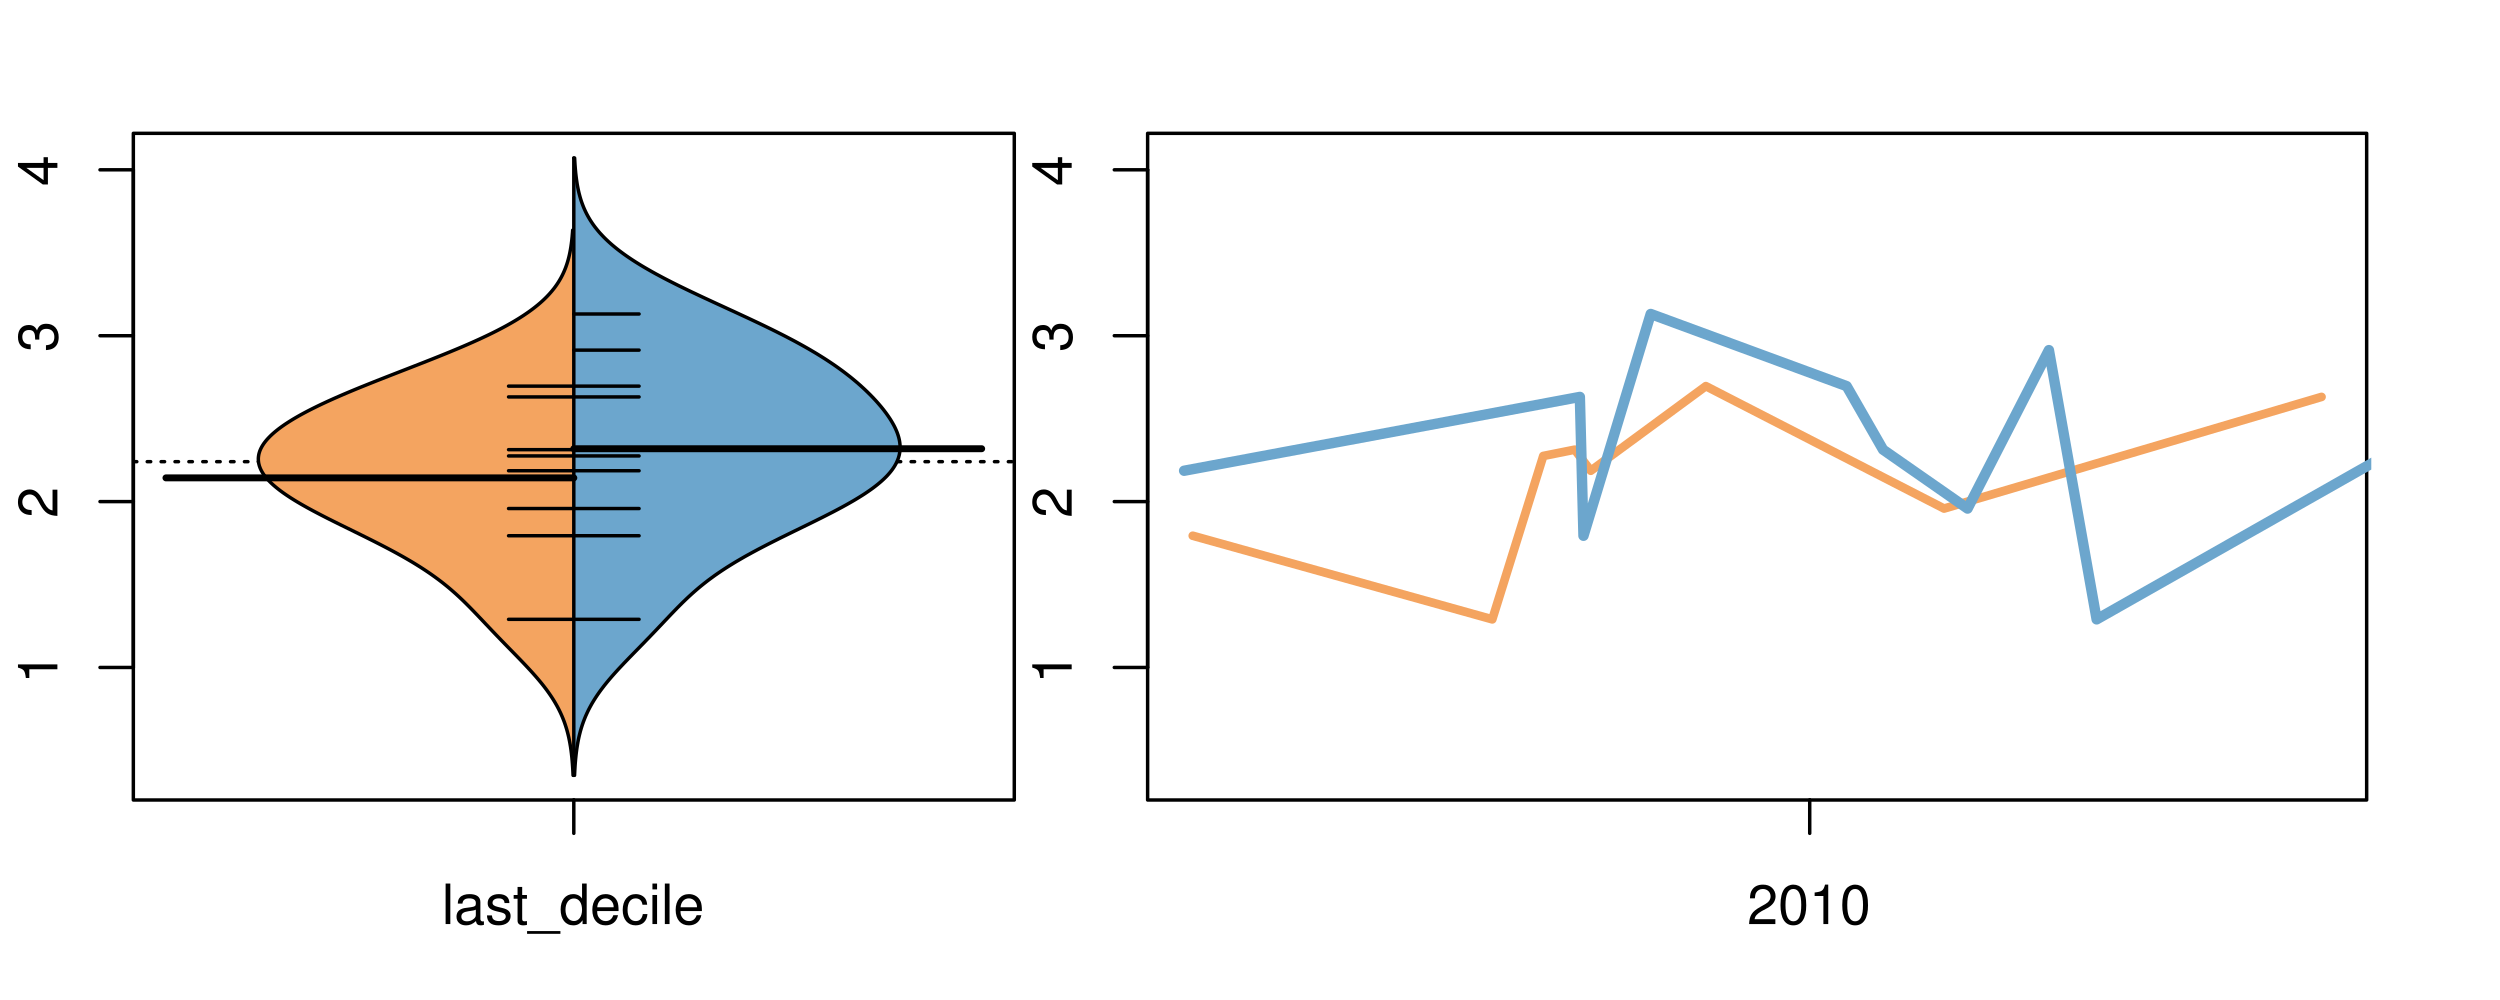 <?xml version="1.0" encoding="UTF-8"?>
<svg xmlns="http://www.w3.org/2000/svg" xmlns:xlink="http://www.w3.org/1999/xlink" width="540pt" height="216pt" viewBox="0 0 540 216" version="1.1">
<defs>
<g>
<symbol overflow="visible" id="glyph0-0">
<path style="stroke:none;" d="M -6.062 -3.109 L 0 -3.109 L 0 -4.156 L -8.516 -4.156 L -8.516 -3.469 C -7.203 -3.094 -7.016 -2.859 -6.812 -1.219 L -6.062 -1.219 Z M -6.062 -3.109 "/>
</symbol>
<symbol overflow="visible" id="glyph0-1">
<path style="stroke:none;" d="M -1.047 -6.078 L -1.047 -1.594 C -1.734 -1.703 -2.188 -2.094 -2.797 -3.125 L -3.438 -4.328 C -4.094 -5.516 -4.969 -6.125 -6.016 -6.125 C -6.719 -6.125 -7.375 -5.844 -7.844 -5.344 C -8.297 -4.844 -8.516 -4.219 -8.516 -3.406 C -8.516 -2.328 -8.125 -1.531 -7.406 -1.062 C -6.953 -0.75 -6.422 -0.625 -5.562 -0.594 L -5.562 -1.656 C -6.125 -1.688 -6.484 -1.766 -6.75 -1.906 C -7.266 -2.188 -7.578 -2.734 -7.578 -3.375 C -7.578 -4.328 -6.906 -5.047 -5.984 -5.047 C -5.312 -5.047 -4.734 -4.656 -4.312 -3.906 L -3.688 -2.797 C -2.672 -1.016 -1.875 -0.5 0 -0.406 L 0 -6.078 Z M -1.047 -6.078 "/>
</symbol>
<symbol overflow="visible" id="glyph0-2">
<path style="stroke:none;" d="M -3.906 -2.656 L -3.906 -3.234 C -3.906 -4.391 -3.391 -4.984 -2.359 -4.984 C -1.297 -4.984 -0.656 -4.328 -0.656 -3.234 C -0.656 -2.078 -1.234 -1.516 -2.469 -1.438 L -2.469 -0.391 C -1.781 -0.438 -1.344 -0.547 -0.953 -0.75 C -0.141 -1.188 0.281 -2.031 0.281 -3.188 C 0.281 -4.938 -0.766 -6.078 -2.375 -6.078 C -3.453 -6.078 -4.062 -5.656 -4.406 -4.625 C -4.719 -5.422 -5.312 -5.812 -6.172 -5.812 C -7.625 -5.812 -8.516 -4.844 -8.516 -3.234 C -8.516 -1.516 -7.578 -0.594 -5.766 -0.562 L -5.766 -1.625 C -6.281 -1.625 -6.562 -1.688 -6.828 -1.812 C -7.297 -2.047 -7.578 -2.578 -7.578 -3.234 C -7.578 -4.172 -7.031 -4.734 -6.125 -4.734 C -5.531 -4.734 -5.172 -4.531 -4.984 -4.062 C -4.859 -3.766 -4.812 -3.391 -4.797 -2.656 Z M -3.906 -2.656 "/>
</symbol>
<symbol overflow="visible" id="glyph0-3">
<path style="stroke:none;" d="M -2.047 -3.922 L 0 -3.922 L 0 -4.984 L -2.047 -4.984 L -2.047 -6.234 L -2.984 -6.234 L -2.984 -4.984 L -8.516 -4.984 L -8.516 -4.203 L -3.156 -0.344 L -2.047 -0.344 Z M -2.984 -3.922 L -2.984 -1.266 L -6.703 -3.922 Z M -2.984 -3.922 "/>
</symbol>
<symbol overflow="visible" id="glyph0-4">
<path style="stroke:none;" d="M -8.75 -5.938 L -8.75 -4.938 L -5.5 -4.938 C -6.125 -4.531 -6.469 -3.859 -6.469 -3.016 C -6.469 -1.375 -5.156 -0.312 -3.156 -0.312 C -1.031 -0.312 0.281 -1.359 0.281 -3.047 C 0.281 -3.906 -0.047 -4.516 -0.828 -5.047 L 0 -5.047 L 0 -5.938 Z M -5.531 -3.188 C -5.531 -4.266 -4.578 -4.938 -3.078 -4.938 C -1.625 -4.938 -0.656 -4.25 -0.656 -3.188 C -0.656 -2.094 -1.625 -1.359 -3.094 -1.359 C -4.562 -1.359 -5.531 -2.094 -5.531 -3.188 Z M -5.531 -3.188 "/>
</symbol>
<symbol overflow="visible" id="glyph0-5">
<path style="stroke:none;" d="M -6.281 -3.094 L -6.281 -2.047 L -7.266 -2.047 C -7.688 -2.047 -7.906 -2.297 -7.906 -2.75 C -7.906 -2.828 -7.906 -2.875 -7.891 -3.094 L -8.719 -3.094 C -8.766 -2.875 -8.781 -2.734 -8.781 -2.531 C -8.781 -1.609 -8.25 -1.062 -7.359 -1.062 L -6.281 -1.062 L -6.281 -0.219 L -5.469 -0.219 L -5.469 -1.062 L 0 -1.062 L 0 -2.047 L -5.469 -2.047 L -5.469 -3.094 Z M -6.281 -3.094 "/>
</symbol>
<symbol overflow="visible" id="glyph0-6">
<path style="stroke:none;" d="M 1.516 -6.938 L 1.516 0.266 L 2.109 0.266 L 2.109 -6.938 Z M 1.516 -6.938 "/>
</symbol>
<symbol overflow="visible" id="glyph0-7">
<path style="stroke:none;" d="M -6.469 -3.266 C -6.469 -1.5 -5.203 -0.438 -3.094 -0.438 C -0.984 -0.438 0.281 -1.484 0.281 -3.281 C 0.281 -5.047 -0.984 -6.125 -3.047 -6.125 C -5.219 -6.125 -6.469 -5.078 -6.469 -3.266 Z M -5.547 -3.281 C -5.547 -4.406 -4.625 -5.078 -3.062 -5.078 C -1.578 -5.078 -0.641 -4.375 -0.641 -3.281 C -0.641 -2.156 -1.578 -1.469 -3.094 -1.469 C -4.609 -1.469 -5.547 -2.156 -5.547 -3.281 Z M -5.547 -3.281 "/>
</symbol>
<symbol overflow="visible" id="glyph0-8">
<path style="stroke:none;" d="M -8.75 -1.828 L -8.75 -0.812 L 0 -0.812 L 0 -1.828 Z M -8.75 -1.828 "/>
</symbol>
<symbol overflow="visible" id="glyph0-9">
<path style="stroke:none;" d="M -1.25 -2.297 L -1.25 -1.047 L 0 -1.047 L 0 -2.297 Z M -1.25 -2.297 "/>
</symbol>
<symbol overflow="visible" id="glyph0-10">
<path style="stroke:none;" d="M 0 -3.422 L -6.281 -5.828 L -6.281 -4.703 L -1.188 -2.922 L -6.281 -1.25 L -6.281 -0.125 L 0 -2.328 Z M 0 -3.422 "/>
</symbol>
<symbol overflow="visible" id="glyph0-11">
<path style="stroke:none;" d="M -0.594 -6.422 C -0.562 -6.312 -0.562 -6.266 -0.562 -6.203 C -0.562 -5.859 -0.75 -5.656 -1.062 -5.656 L -4.75 -5.656 C -5.875 -5.656 -6.469 -4.844 -6.469 -3.297 C -6.469 -2.391 -6.203 -1.625 -5.734 -1.219 C -5.406 -0.922 -5.047 -0.797 -4.422 -0.781 L -4.422 -1.781 C -5.203 -1.875 -5.547 -2.328 -5.547 -3.266 C -5.547 -4.156 -5.203 -4.672 -4.609 -4.672 L -4.344 -4.672 C -3.922 -4.672 -3.75 -4.422 -3.641 -3.625 C -3.469 -2.203 -3.422 -1.984 -3.266 -1.609 C -2.969 -0.875 -2.406 -0.5 -1.578 -0.5 C -0.438 -0.5 0.281 -1.297 0.281 -2.562 C 0.281 -3.359 0 -4 -0.641 -4.703 C -0.016 -4.781 0.281 -5.094 0.281 -5.734 C 0.281 -5.938 0.25 -6.094 0.172 -6.422 Z M -1.984 -4.672 C -1.641 -4.672 -1.438 -4.578 -1.156 -4.266 C -0.797 -3.859 -0.594 -3.375 -0.594 -2.781 C -0.594 -2 -0.969 -1.547 -1.609 -1.547 C -2.266 -1.547 -2.609 -1.984 -2.766 -3.062 C -2.906 -4.109 -2.953 -4.328 -3.109 -4.672 Z M -1.984 -4.672 "/>
</symbol>
<symbol overflow="visible" id="glyph0-12">
<path style="stroke:none;" d="M 0 -5.781 L -6.281 -5.781 L -6.281 -4.781 L -2.719 -4.781 C -1.438 -4.781 -0.594 -4.109 -0.594 -3.078 C -0.594 -2.281 -1.078 -1.781 -1.844 -1.781 L -6.281 -1.781 L -6.281 -0.781 L -1.438 -0.781 C -0.391 -0.781 0.281 -1.562 0.281 -2.781 C 0.281 -3.703 -0.047 -4.297 -0.875 -4.891 L 0 -4.891 Z M 0 -5.781 "/>
</symbol>
<symbol overflow="visible" id="glyph0-13">
<path style="stroke:none;" d="M -2.812 -6.156 C -3.766 -6.156 -4.344 -6.078 -4.812 -5.906 C -5.844 -5.5 -6.469 -4.531 -6.469 -3.359 C -6.469 -1.609 -5.125 -0.484 -3.062 -0.484 C -1 -0.484 0.281 -1.578 0.281 -3.344 C 0.281 -4.781 -0.547 -5.766 -1.906 -6.031 L -1.906 -5.016 C -1.078 -4.734 -0.641 -4.172 -0.641 -3.375 C -0.641 -2.734 -0.938 -2.203 -1.469 -1.859 C -1.828 -1.625 -2.188 -1.531 -2.812 -1.531 Z M -3.625 -1.547 C -4.781 -1.625 -5.547 -2.344 -5.547 -3.344 C -5.547 -4.328 -4.734 -5.094 -3.703 -5.094 C -3.672 -5.094 -3.641 -5.094 -3.625 -5.078 Z M -3.625 -1.547 "/>
</symbol>
<symbol overflow="visible" id="glyph1-0">
<path style="stroke:none;" d="M 1.828 -8.75 L 0.812 -8.75 L 0.812 0 L 1.828 0 Z M 1.828 -8.75 "/>
</symbol>
<symbol overflow="visible" id="glyph1-1">
<path style="stroke:none;" d="M 6.422 -0.594 C 6.312 -0.562 6.266 -0.562 6.203 -0.562 C 5.859 -0.562 5.656 -0.75 5.656 -1.062 L 5.656 -4.75 C 5.656 -5.875 4.844 -6.469 3.297 -6.469 C 2.391 -6.469 1.625 -6.203 1.219 -5.734 C 0.922 -5.406 0.797 -5.047 0.781 -4.422 L 1.781 -4.422 C 1.875 -5.203 2.328 -5.547 3.266 -5.547 C 4.156 -5.547 4.672 -5.203 4.672 -4.609 L 4.672 -4.344 C 4.672 -3.922 4.422 -3.75 3.625 -3.641 C 2.203 -3.469 1.984 -3.422 1.609 -3.266 C 0.875 -2.969 0.5 -2.406 0.5 -1.578 C 0.5 -0.438 1.297 0.281 2.562 0.281 C 3.359 0.281 4 0 4.703 -0.641 C 4.781 -0.016 5.094 0.281 5.734 0.281 C 5.938 0.281 6.094 0.25 6.422 0.172 Z M 4.672 -1.984 C 4.672 -1.641 4.578 -1.438 4.266 -1.156 C 3.859 -0.797 3.375 -0.594 2.781 -0.594 C 2 -0.594 1.547 -0.969 1.547 -1.609 C 1.547 -2.266 1.984 -2.609 3.062 -2.766 C 4.109 -2.906 4.328 -2.953 4.672 -3.109 Z M 4.672 -1.984 "/>
</symbol>
<symbol overflow="visible" id="glyph1-2">
<path style="stroke:none;" d="M 5.25 -4.531 C 5.25 -5.766 4.422 -6.469 2.969 -6.469 C 1.516 -6.469 0.562 -5.719 0.562 -4.547 C 0.562 -3.562 1.062 -3.094 2.562 -2.734 L 3.484 -2.516 C 4.188 -2.344 4.469 -2.094 4.469 -1.625 C 4.469 -1.047 3.875 -0.641 3 -0.641 C 2.453 -0.641 2 -0.797 1.75 -1.062 C 1.594 -1.25 1.531 -1.422 1.469 -1.875 L 0.406 -1.875 C 0.453 -0.422 1.266 0.281 2.922 0.281 C 4.5 0.281 5.516 -0.5 5.516 -1.719 C 5.516 -2.656 4.984 -3.172 3.734 -3.469 L 2.766 -3.703 C 1.953 -3.891 1.609 -4.156 1.609 -4.594 C 1.609 -5.172 2.125 -5.547 2.938 -5.547 C 3.75 -5.547 4.172 -5.203 4.203 -4.531 Z M 5.25 -4.531 "/>
</symbol>
<symbol overflow="visible" id="glyph1-3">
<path style="stroke:none;" d="M 3.047 -6.281 L 2.016 -6.281 L 2.016 -8.016 L 1.016 -8.016 L 1.016 -6.281 L 0.172 -6.281 L 0.172 -5.469 L 1.016 -5.469 L 1.016 -0.719 C 1.016 -0.078 1.453 0.281 2.234 0.281 C 2.469 0.281 2.719 0.25 3.047 0.188 L 3.047 -0.641 C 2.922 -0.609 2.766 -0.594 2.562 -0.594 C 2.141 -0.594 2.016 -0.719 2.016 -1.156 L 2.016 -5.469 L 3.047 -5.469 Z M 3.047 -6.281 "/>
</symbol>
<symbol overflow="visible" id="glyph1-4">
<path style="stroke:none;" d="M 6.938 1.516 L -0.266 1.516 L -0.266 2.109 L 6.938 2.109 Z M 6.938 1.516 "/>
</symbol>
<symbol overflow="visible" id="glyph1-5">
<path style="stroke:none;" d="M 5.938 -8.75 L 4.938 -8.75 L 4.938 -5.5 C 4.531 -6.125 3.859 -6.469 3.016 -6.469 C 1.375 -6.469 0.312 -5.156 0.312 -3.156 C 0.312 -1.031 1.359 0.281 3.047 0.281 C 3.906 0.281 4.516 -0.047 5.047 -0.828 L 5.047 0 L 5.938 0 Z M 3.188 -5.531 C 4.266 -5.531 4.938 -4.578 4.938 -3.078 C 4.938 -1.625 4.25 -0.656 3.188 -0.656 C 2.094 -0.656 1.359 -1.625 1.359 -3.094 C 1.359 -4.562 2.094 -5.531 3.188 -5.531 Z M 3.188 -5.531 "/>
</symbol>
<symbol overflow="visible" id="glyph1-6">
<path style="stroke:none;" d="M 6.156 -2.812 C 6.156 -3.766 6.078 -4.344 5.906 -4.812 C 5.5 -5.844 4.531 -6.469 3.359 -6.469 C 1.609 -6.469 0.484 -5.125 0.484 -3.062 C 0.484 -1 1.578 0.281 3.344 0.281 C 4.781 0.281 5.766 -0.547 6.031 -1.906 L 5.016 -1.906 C 4.734 -1.078 4.172 -0.641 3.375 -0.641 C 2.734 -0.641 2.203 -0.938 1.859 -1.469 C 1.625 -1.828 1.531 -2.188 1.531 -2.812 Z M 1.547 -3.625 C 1.625 -4.781 2.344 -5.547 3.344 -5.547 C 4.328 -5.547 5.094 -4.734 5.094 -3.703 C 5.094 -3.672 5.094 -3.641 5.078 -3.625 Z M 1.547 -3.625 "/>
</symbol>
<symbol overflow="visible" id="glyph1-7">
<path style="stroke:none;" d="M 5.656 -4.172 C 5.609 -4.781 5.469 -5.188 5.234 -5.531 C 4.797 -6.125 4.047 -6.469 3.172 -6.469 C 1.469 -6.469 0.375 -5.125 0.375 -3.031 C 0.375 -1.016 1.453 0.281 3.156 0.281 C 4.656 0.281 5.609 -0.625 5.719 -2.156 L 4.719 -2.156 C 4.547 -1.156 4.031 -0.641 3.188 -0.641 C 2.078 -0.641 1.422 -1.547 1.422 -3.031 C 1.422 -4.609 2.062 -5.547 3.156 -5.547 C 4 -5.547 4.531 -5.047 4.641 -4.172 Z M 5.656 -4.172 "/>
</symbol>
<symbol overflow="visible" id="glyph1-8">
<path style="stroke:none;" d="M 1.797 -6.281 L 0.797 -6.281 L 0.797 0 L 1.797 0 Z M 1.797 -8.75 L 0.797 -8.75 L 0.797 -7.484 L 1.797 -7.484 Z M 1.797 -8.75 "/>
</symbol>
<symbol overflow="visible" id="glyph1-9">
<path style="stroke:none;" d="M 6.078 -1.047 L 1.594 -1.047 C 1.703 -1.734 2.094 -2.188 3.125 -2.797 L 4.328 -3.438 C 5.516 -4.094 6.125 -4.969 6.125 -6.016 C 6.125 -6.719 5.844 -7.375 5.344 -7.844 C 4.844 -8.297 4.219 -8.516 3.406 -8.516 C 2.328 -8.516 1.531 -8.125 1.062 -7.406 C 0.75 -6.953 0.625 -6.422 0.594 -5.562 L 1.656 -5.562 C 1.688 -6.125 1.766 -6.484 1.906 -6.75 C 2.188 -7.266 2.734 -7.578 3.375 -7.578 C 4.328 -7.578 5.047 -6.906 5.047 -5.984 C 5.047 -5.312 4.656 -4.734 3.906 -4.312 L 2.797 -3.688 C 1.016 -2.672 0.5 -1.875 0.406 0 L 6.078 0 Z M 6.078 -1.047 "/>
</symbol>
<symbol overflow="visible" id="glyph1-10">
<path style="stroke:none;" d="M 3.297 -8.516 C 2.516 -8.516 1.781 -8.156 1.344 -7.578 C 0.797 -6.828 0.516 -5.688 0.516 -4.109 C 0.516 -1.25 1.469 0.281 3.297 0.281 C 5.094 0.281 6.078 -1.25 6.078 -4.047 C 6.078 -5.703 5.812 -6.797 5.25 -7.578 C 4.812 -8.172 4.109 -8.516 3.297 -8.516 Z M 3.297 -7.578 C 4.438 -7.578 5 -6.422 5 -4.141 C 5 -1.734 4.453 -0.594 3.281 -0.594 C 2.156 -0.594 1.594 -1.781 1.594 -4.109 C 1.594 -6.438 2.156 -7.578 3.297 -7.578 Z M 3.297 -7.578 "/>
</symbol>
<symbol overflow="visible" id="glyph1-11">
<path style="stroke:none;" d="M 3.109 -6.062 L 3.109 0 L 4.156 0 L 4.156 -8.516 L 3.469 -8.516 C 3.094 -7.203 2.859 -7.016 1.219 -6.812 L 1.219 -6.062 Z M 3.109 -6.062 "/>
</symbol>
</g>
<clipPath id="clip1">
  <path d="M 28.801 28.801 L 220.086 28.801 L 220.086 173.801 L 28.801 173.801 Z M 28.801 28.801 "/>
</clipPath>
<clipPath id="clip2">
  <path d="M 247.887 28.801 L 512.199 28.801 L 512.199 173.801 L 247.887 173.801 Z M 247.887 28.801 "/>
</clipPath>
<clipPath id="clip3">
  <path d="M 233.484 14.398 L 526.598 14.398 L 526.598 188.199 L 233.484 188.199 Z M 233.484 14.398 "/>
</clipPath>
<clipPath id="clip4">
  <path d="M 247.887 28.801 L 512.199 28.801 L 512.199 173.801 L 247.887 173.801 Z M 247.887 28.801 "/>
</clipPath>
</defs>
<g id="surface351">
<path style="fill:none;stroke-width:0.75;stroke-linecap:round;stroke-linejoin:round;stroke:rgb(0%,0%,0%);stroke-opacity:1;stroke-miterlimit:10;" d="M 28.801 172.801 L 219.086 172.801 L 219.086 28.801 L 28.801 28.801 L 28.801 172.801 "/>
<path style="fill:none;stroke-width:0.75;stroke-linecap:round;stroke-linejoin:round;stroke:rgb(0%,0%,0%);stroke-opacity:1;stroke-miterlimit:10;" d="M 28.801 144.172 L 28.801 36.684 "/>
<path style="fill:none;stroke-width:0.75;stroke-linecap:round;stroke-linejoin:round;stroke:rgb(0%,0%,0%);stroke-opacity:1;stroke-miterlimit:10;" d="M 28.801 144.172 L 21.602 144.172 "/>
<path style="fill:none;stroke-width:0.75;stroke-linecap:round;stroke-linejoin:round;stroke:rgb(0%,0%,0%);stroke-opacity:1;stroke-miterlimit:10;" d="M 28.801 108.344 L 21.602 108.344 "/>
<path style="fill:none;stroke-width:0.75;stroke-linecap:round;stroke-linejoin:round;stroke:rgb(0%,0%,0%);stroke-opacity:1;stroke-miterlimit:10;" d="M 28.801 72.512 L 21.602 72.512 "/>
<path style="fill:none;stroke-width:0.75;stroke-linecap:round;stroke-linejoin:round;stroke:rgb(0%,0%,0%);stroke-opacity:1;stroke-miterlimit:10;" d="M 28.801 36.684 L 21.602 36.684 "/>
<g style="fill:rgb(0%,0%,0%);fill-opacity:1;">
  <use xlink:href="#glyph0-0" x="12.396" y="147.672"/>
</g>
<g style="fill:rgb(0%,0%,0%);fill-opacity:1;">
  <use xlink:href="#glyph0-1" x="12.396" y="111.844"/>
</g>
<g style="fill:rgb(0%,0%,0%);fill-opacity:1;">
  <use xlink:href="#glyph0-2" x="12.396" y="76.012"/>
</g>
<g style="fill:rgb(0%,0%,0%);fill-opacity:1;">
  <use xlink:href="#glyph0-3" x="12.396" y="40.184"/>
</g>
<path style="fill:none;stroke-width:0.75;stroke-linecap:round;stroke-linejoin:round;stroke:rgb(0%,0%,0%);stroke-opacity:1;stroke-miterlimit:10;" d="M 123.941 172.801 L 123.941 172.801 "/>
<path style="fill:none;stroke-width:0.75;stroke-linecap:round;stroke-linejoin:round;stroke:rgb(0%,0%,0%);stroke-opacity:1;stroke-miterlimit:10;" d="M 123.941 172.801 L 123.941 180 "/>
<g style="fill:rgb(0%,0%,0%);fill-opacity:1;">
  <use xlink:href="#glyph1-0" x="95.441" y="199.596"/>
  <use xlink:href="#glyph1-1" x="98.105" y="199.596"/>
  <use xlink:href="#glyph1-2" x="104.777" y="199.596"/>
  <use xlink:href="#glyph1-3" x="110.777" y="199.596"/>
  <use xlink:href="#glyph1-4" x="114.113" y="199.596"/>
  <use xlink:href="#glyph1-5" x="120.785" y="199.596"/>
  <use xlink:href="#glyph1-6" x="127.457" y="199.596"/>
  <use xlink:href="#glyph1-7" x="134.129" y="199.596"/>
  <use xlink:href="#glyph1-8" x="140.129" y="199.596"/>
  <use xlink:href="#glyph1-0" x="142.793" y="199.596"/>
  <use xlink:href="#glyph1-6" x="145.457" y="199.596"/>
</g>
<g clip-path="url(#clip1)" clip-rule="nonzero">
<path style="fill:none;stroke-width:0.75;stroke-linecap:round;stroke-linejoin:round;stroke:rgb(0%,0%,0%);stroke-opacity:1;stroke-dasharray:0.75,2.25;stroke-miterlimit:10;" d="M 28.801 99.723 L 219.086 99.723 "/>
<path style=" stroke:none;fill-rule:nonzero;fill:rgb(95.686%,64.314%,37.647%);fill-opacity:1;" d="M 123.941 49.719 L 123.695 49.719 L 123.664 50.18 L 123.586 51.102 L 123.516 51.793 L 123.461 52.254 L 123.43 52.484 L 123.402 52.715 L 123.367 52.945 L 123.336 53.176 L 123.301 53.406 L 123.223 53.867 L 123.094 54.559 L 123.043 54.789 L 122.996 55.02 L 122.887 55.48 L 122.77 55.941 L 122.707 56.172 L 122.574 56.633 L 122.426 57.094 L 122.348 57.324 L 122.184 57.785 L 122.094 58.016 L 121.906 58.477 L 121.703 58.938 L 121.484 59.398 L 121.367 59.629 L 121.246 59.859 L 121.121 60.09 L 120.855 60.551 L 120.715 60.781 L 120.57 61.012 L 120.422 61.242 L 120.266 61.473 L 120.105 61.703 L 119.77 62.164 L 119.59 62.395 L 119.406 62.621 L 119.219 62.852 L 119.023 63.082 L 118.824 63.312 L 118.617 63.543 L 118.402 63.773 L 118.184 64.004 L 117.957 64.234 L 117.723 64.465 L 117.484 64.695 L 117.238 64.926 L 116.984 65.156 L 116.727 65.387 L 116.457 65.617 L 116.184 65.848 L 115.902 66.078 L 115.613 66.309 L 115.32 66.539 L 115.016 66.77 L 114.707 67 L 114.391 67.23 L 114.066 67.461 L 113.734 67.691 L 113.395 67.922 L 113.051 68.152 L 112.695 68.383 L 112.336 68.613 L 111.965 68.844 L 111.59 69.074 L 111.207 69.305 L 110.816 69.535 L 110.418 69.766 L 110.012 69.996 L 109.602 70.227 L 109.184 70.457 L 108.758 70.688 L 108.324 70.918 L 107.883 71.148 L 107.438 71.379 L 106.523 71.84 L 106.055 72.07 L 105.582 72.301 L 105.102 72.531 L 104.125 72.992 L 103.625 73.223 L 103.121 73.453 L 102.098 73.914 L 101.051 74.375 L 100.52 74.605 L 99.984 74.836 L 99.445 75.066 L 98.898 75.297 L 98.348 75.527 L 97.238 75.988 L 96.113 76.449 L 94.973 76.91 L 94.398 77.141 L 93.242 77.602 L 92.66 77.832 L 92.074 78.062 L 91.492 78.293 L 89.133 79.215 L 88.539 79.445 L 87.949 79.676 L 86.762 80.137 L 86.172 80.367 L 85.578 80.598 L 84.988 80.828 L 84.395 81.059 L 83.805 81.289 L 81.461 82.211 L 80.879 82.441 L 80.301 82.672 L 79.152 83.133 L 78.582 83.363 L 78.012 83.59 L 76.887 84.051 L 76.332 84.281 L 75.23 84.742 L 74.145 85.203 L 73.082 85.664 L 72.035 86.125 L 71.523 86.355 L 70.508 86.816 L 70.016 87.047 L 69.52 87.277 L 68.559 87.738 L 68.09 87.969 L 67.625 88.199 L 67.164 88.43 L 66.715 88.66 L 66.27 88.891 L 65.836 89.121 L 65.406 89.352 L 64.984 89.582 L 64.574 89.812 L 64.168 90.043 L 63.77 90.273 L 63.379 90.504 L 63 90.734 L 62.629 90.965 L 62.266 91.195 L 61.91 91.426 L 61.562 91.656 L 61.227 91.887 L 60.898 92.117 L 60.582 92.348 L 60.27 92.578 L 59.973 92.809 L 59.684 93.039 L 59.402 93.27 L 59.133 93.5 L 58.871 93.73 L 58.621 93.961 L 58.379 94.191 L 58.152 94.422 L 57.93 94.652 L 57.719 94.883 L 57.52 95.113 L 57.332 95.344 L 57.156 95.574 L 56.984 95.805 L 56.832 96.035 L 56.684 96.266 L 56.551 96.496 L 56.426 96.727 L 56.312 96.957 L 56.211 97.188 L 56.117 97.418 L 56.043 97.648 L 55.973 97.879 L 55.914 98.109 L 55.871 98.34 L 55.836 98.57 L 55.812 98.801 L 55.797 99.031 L 55.801 99.262 L 55.809 99.492 L 55.832 99.723 L 55.863 99.953 L 55.906 100.184 L 55.965 100.414 L 56.027 100.645 L 56.109 100.875 L 56.195 101.105 L 56.297 101.336 L 56.406 101.566 L 56.531 101.797 L 56.664 102.027 L 56.805 102.258 L 56.961 102.488 L 57.121 102.719 L 57.301 102.949 L 57.484 103.18 L 57.684 103.41 L 57.891 103.641 L 58.105 103.871 L 58.332 104.102 L 58.566 104.328 L 59.066 104.789 L 59.336 105.02 L 59.609 105.25 L 59.891 105.48 L 60.184 105.711 L 60.48 105.941 L 60.793 106.172 L 61.109 106.402 L 61.438 106.633 L 61.77 106.863 L 62.113 107.094 L 62.461 107.324 L 62.816 107.555 L 63.551 108.016 L 63.93 108.246 L 64.312 108.477 L 64.703 108.707 L 65.102 108.938 L 65.504 109.168 L 66.324 109.629 L 66.742 109.859 L 67.594 110.32 L 68.027 110.551 L 68.465 110.781 L 69.348 111.242 L 70.246 111.703 L 70.699 111.934 L 71.156 112.164 L 72.539 112.855 L 73.469 113.316 L 78.156 115.621 L 79.086 116.082 L 80.469 116.773 L 80.926 117.004 L 81.832 117.465 L 82.281 117.695 L 83.172 118.156 L 83.613 118.387 L 84.051 118.617 L 84.484 118.848 L 84.914 119.078 L 85.34 119.309 L 85.762 119.539 L 86.18 119.77 L 86.594 120 L 87.004 120.23 L 87.41 120.461 L 88.207 120.922 L 88.988 121.383 L 89.371 121.613 L 89.75 121.844 L 90.121 122.074 L 90.855 122.535 L 91.566 122.996 L 91.918 123.227 L 92.262 123.457 L 92.602 123.688 L 92.938 123.918 L 93.266 124.148 L 93.914 124.609 L 94.227 124.84 L 94.543 125.07 L 94.848 125.297 L 95.449 125.758 L 95.742 125.988 L 96.031 126.219 L 96.602 126.68 L 96.879 126.91 L 97.152 127.141 L 97.422 127.371 L 97.953 127.832 L 98.211 128.062 L 98.473 128.293 L 98.723 128.523 L 98.977 128.754 L 99.469 129.215 L 99.953 129.676 L 100.191 129.906 L 100.66 130.367 L 101.352 131.059 L 101.805 131.52 L 102.027 131.75 L 102.254 131.98 L 102.473 132.211 L 102.918 132.672 L 104.668 134.516 L 104.883 134.746 L 106.414 136.359 L 106.637 136.59 L 106.855 136.82 L 107.078 137.051 L 107.297 137.281 L 108.41 138.434 L 108.637 138.664 L 109.082 139.125 L 109.309 139.355 L 109.531 139.586 L 109.984 140.047 L 110.207 140.277 L 110.66 140.738 L 110.883 140.969 L 111.336 141.43 L 111.781 141.891 L 112.008 142.121 L 112.453 142.582 L 112.672 142.812 L 112.895 143.043 L 113.551 143.734 L 113.766 143.965 L 113.984 144.195 L 114.195 144.426 L 114.41 144.656 L 114.832 145.117 L 115.246 145.578 L 115.449 145.809 L 115.652 146.035 L 116.051 146.496 L 116.441 146.957 L 116.824 147.418 L 117.012 147.648 L 117.379 148.109 L 117.559 148.34 L 117.91 148.801 L 118.082 149.031 L 118.25 149.262 L 118.578 149.723 L 118.898 150.184 L 119.203 150.645 L 119.5 151.105 L 119.781 151.566 L 119.918 151.797 L 120.184 152.258 L 120.312 152.488 L 120.438 152.719 L 120.68 153.18 L 121.02 153.871 L 121.23 154.332 L 121.332 154.562 L 121.527 155.023 L 121.621 155.254 L 121.801 155.715 L 121.887 155.945 L 121.969 156.176 L 122.125 156.637 L 122.273 157.098 L 122.414 157.559 L 122.477 157.789 L 122.543 158.02 L 122.719 158.711 L 122.828 159.172 L 122.879 159.402 L 123.02 160.094 L 123.105 160.555 L 123.223 161.246 L 123.258 161.477 L 123.289 161.707 L 123.324 161.938 L 123.355 162.168 L 123.383 162.398 L 123.414 162.629 L 123.441 162.859 L 123.465 163.09 L 123.492 163.32 L 123.539 163.781 L 123.559 164.012 L 123.582 164.242 L 123.602 164.473 L 123.617 164.703 L 123.637 164.934 L 123.715 166.086 L 123.738 166.547 L 123.75 166.773 L 123.773 167.234 L 123.781 167.465 L 123.941 167.465 Z M 123.941 49.719 "/>
<path style="fill:none;stroke-width:0.75;stroke-linecap:round;stroke-linejoin:round;stroke:rgb(0%,0%,0%);stroke-opacity:1;stroke-miterlimit:10;" d="M 123.941 49.719 L 123.695 49.719 L 123.664 50.18 L 123.586 51.102 L 123.516 51.793 L 123.461 52.254 L 123.43 52.484 L 123.402 52.715 L 123.367 52.945 L 123.336 53.176 L 123.301 53.406 L 123.223 53.867 L 123.094 54.559 L 123.043 54.789 L 122.996 55.02 L 122.887 55.48 L 122.77 55.941 L 122.707 56.172 L 122.574 56.633 L 122.426 57.094 L 122.348 57.324 L 122.184 57.785 L 122.094 58.016 L 121.906 58.477 L 121.703 58.938 L 121.484 59.398 L 121.367 59.629 L 121.246 59.859 L 121.121 60.09 L 120.855 60.551 L 120.715 60.781 L 120.57 61.012 L 120.422 61.242 L 120.266 61.473 L 120.105 61.703 L 119.77 62.164 L 119.59 62.395 L 119.406 62.621 L 119.219 62.852 L 119.023 63.082 L 118.824 63.312 L 118.617 63.543 L 118.402 63.773 L 118.184 64.004 L 117.957 64.234 L 117.723 64.465 L 117.484 64.695 L 117.238 64.926 L 116.984 65.156 L 116.727 65.387 L 116.457 65.617 L 116.184 65.848 L 115.902 66.078 L 115.613 66.309 L 115.32 66.539 L 115.016 66.77 L 114.707 67 L 114.391 67.23 L 114.066 67.461 L 113.734 67.691 L 113.395 67.922 L 113.051 68.152 L 112.695 68.383 L 112.336 68.613 L 111.965 68.844 L 111.59 69.074 L 111.207 69.305 L 110.816 69.535 L 110.418 69.766 L 110.012 69.996 L 109.602 70.227 L 109.184 70.457 L 108.758 70.688 L 108.324 70.918 L 107.883 71.148 L 107.438 71.379 L 106.523 71.84 L 106.055 72.07 L 105.582 72.301 L 105.102 72.531 L 104.125 72.992 L 103.625 73.223 L 103.121 73.453 L 102.098 73.914 L 101.051 74.375 L 100.52 74.605 L 99.984 74.836 L 99.445 75.066 L 98.898 75.297 L 98.348 75.527 L 97.238 75.988 L 96.113 76.449 L 94.973 76.91 L 94.398 77.141 L 93.242 77.602 L 92.66 77.832 L 92.074 78.062 L 91.492 78.293 L 89.133 79.215 L 88.539 79.445 L 87.949 79.676 L 86.762 80.137 L 86.172 80.367 L 85.578 80.598 L 84.988 80.828 L 84.395 81.059 L 83.805 81.289 L 81.461 82.211 L 80.879 82.441 L 80.301 82.672 L 79.152 83.133 L 78.582 83.363 L 78.012 83.59 L 76.887 84.051 L 76.332 84.281 L 75.23 84.742 L 74.145 85.203 L 73.082 85.664 L 72.035 86.125 L 71.523 86.355 L 70.508 86.816 L 70.016 87.047 L 69.52 87.277 L 68.559 87.738 L 68.09 87.969 L 67.625 88.199 L 67.164 88.43 L 66.715 88.66 L 66.27 88.891 L 65.836 89.121 L 65.406 89.352 L 64.984 89.582 L 64.574 89.812 L 64.168 90.043 L 63.77 90.273 L 63.379 90.504 L 63 90.734 L 62.629 90.965 L 62.266 91.195 L 61.91 91.426 L 61.562 91.656 L 61.227 91.887 L 60.898 92.117 L 60.582 92.348 L 60.27 92.578 L 59.973 92.809 L 59.684 93.039 L 59.402 93.27 L 59.133 93.5 L 58.871 93.73 L 58.621 93.961 L 58.379 94.191 L 58.152 94.422 L 57.93 94.652 L 57.719 94.883 L 57.52 95.113 L 57.332 95.344 L 57.156 95.574 L 56.984 95.805 L 56.832 96.035 L 56.684 96.266 L 56.551 96.496 L 56.426 96.727 L 56.312 96.957 L 56.211 97.188 L 56.117 97.418 L 56.043 97.648 L 55.973 97.879 L 55.914 98.109 L 55.871 98.34 L 55.836 98.57 L 55.812 98.801 L 55.797 99.031 L 55.801 99.262 L 55.809 99.492 L 55.832 99.723 L 55.863 99.953 L 55.906 100.184 L 55.965 100.414 L 56.027 100.645 L 56.109 100.875 L 56.195 101.105 L 56.297 101.336 L 56.406 101.566 L 56.531 101.797 L 56.664 102.027 L 56.805 102.258 L 56.961 102.488 L 57.121 102.719 L 57.301 102.949 L 57.484 103.18 L 57.684 103.41 L 57.891 103.641 L 58.105 103.871 L 58.332 104.102 L 58.566 104.328 L 59.066 104.789 L 59.336 105.02 L 59.609 105.25 L 59.891 105.48 L 60.184 105.711 L 60.48 105.941 L 60.793 106.172 L 61.109 106.402 L 61.438 106.633 L 61.77 106.863 L 62.113 107.094 L 62.461 107.324 L 62.816 107.555 L 63.551 108.016 L 63.93 108.246 L 64.312 108.477 L 64.703 108.707 L 65.102 108.938 L 65.504 109.168 L 66.324 109.629 L 66.742 109.859 L 67.594 110.32 L 68.027 110.551 L 68.465 110.781 L 69.348 111.242 L 70.246 111.703 L 70.699 111.934 L 71.156 112.164 L 72.539 112.855 L 73.469 113.316 L 78.156 115.621 L 79.086 116.082 L 80.469 116.773 L 80.926 117.004 L 81.832 117.465 L 82.281 117.695 L 83.172 118.156 L 83.613 118.387 L 84.051 118.617 L 84.484 118.848 L 84.914 119.078 L 85.34 119.309 L 85.762 119.539 L 86.18 119.77 L 86.594 120 L 87.004 120.23 L 87.41 120.461 L 88.207 120.922 L 88.988 121.383 L 89.371 121.613 L 89.75 121.844 L 90.121 122.074 L 90.855 122.535 L 91.566 122.996 L 91.918 123.227 L 92.262 123.457 L 92.602 123.688 L 92.938 123.918 L 93.266 124.148 L 93.914 124.609 L 94.227 124.84 L 94.543 125.07 L 94.848 125.297 L 95.449 125.758 L 95.742 125.988 L 96.031 126.219 L 96.602 126.68 L 96.879 126.91 L 97.152 127.141 L 97.422 127.371 L 97.953 127.832 L 98.211 128.062 L 98.473 128.293 L 98.723 128.523 L 98.977 128.754 L 99.469 129.215 L 99.953 129.676 L 100.191 129.906 L 100.66 130.367 L 101.352 131.059 L 101.805 131.52 L 102.027 131.75 L 102.254 131.98 L 102.473 132.211 L 102.918 132.672 L 104.668 134.516 L 104.883 134.746 L 106.414 136.359 L 106.637 136.59 L 106.855 136.82 L 107.078 137.051 L 107.297 137.281 L 108.41 138.434 L 108.637 138.664 L 109.082 139.125 L 109.309 139.355 L 109.531 139.586 L 109.984 140.047 L 110.207 140.277 L 110.66 140.738 L 110.883 140.969 L 111.336 141.43 L 111.781 141.891 L 112.008 142.121 L 112.453 142.582 L 112.672 142.812 L 112.895 143.043 L 113.551 143.734 L 113.766 143.965 L 113.984 144.195 L 114.195 144.426 L 114.41 144.656 L 114.832 145.117 L 115.246 145.578 L 115.449 145.809 L 115.652 146.035 L 116.051 146.496 L 116.441 146.957 L 116.824 147.418 L 117.012 147.648 L 117.379 148.109 L 117.559 148.34 L 117.91 148.801 L 118.082 149.031 L 118.25 149.262 L 118.578 149.723 L 118.898 150.184 L 119.203 150.645 L 119.5 151.105 L 119.781 151.566 L 119.918 151.797 L 120.184 152.258 L 120.312 152.488 L 120.438 152.719 L 120.68 153.18 L 121.02 153.871 L 121.23 154.332 L 121.332 154.562 L 121.527 155.023 L 121.621 155.254 L 121.801 155.715 L 121.887 155.945 L 121.969 156.176 L 122.125 156.637 L 122.273 157.098 L 122.414 157.559 L 122.477 157.789 L 122.543 158.02 L 122.719 158.711 L 122.828 159.172 L 122.879 159.402 L 123.02 160.094 L 123.105 160.555 L 123.223 161.246 L 123.258 161.477 L 123.289 161.707 L 123.324 161.938 L 123.355 162.168 L 123.383 162.398 L 123.414 162.629 L 123.441 162.859 L 123.465 163.09 L 123.492 163.32 L 123.539 163.781 L 123.559 164.012 L 123.582 164.242 L 123.602 164.473 L 123.617 164.703 L 123.637 164.934 L 123.715 166.086 L 123.738 166.547 L 123.75 166.773 L 123.773 167.234 L 123.781 167.465 L 123.941 167.465 "/>
<path style=" stroke:none;fill-rule:nonzero;fill:rgb(42.353%,65.098%,80.392%);fill-opacity:1;" d="M 123.941 167.465 L 124.102 167.465 L 124.113 167.207 L 124.125 166.945 L 124.141 166.684 L 124.152 166.422 L 124.168 166.16 L 124.184 165.902 L 124.215 165.379 L 124.254 164.855 L 124.273 164.598 L 124.344 163.812 L 124.371 163.555 L 124.426 163.031 L 124.488 162.508 L 124.52 162.25 L 124.59 161.727 L 124.629 161.465 L 124.672 161.203 L 124.715 160.945 L 124.758 160.684 L 124.852 160.16 L 124.902 159.898 L 124.957 159.641 L 125.012 159.379 L 125.07 159.117 L 125.195 158.594 L 125.262 158.336 L 125.328 158.074 L 125.398 157.812 L 125.477 157.551 L 125.551 157.289 L 125.633 157.031 L 125.715 156.77 L 125.801 156.508 L 125.895 156.246 L 125.984 155.984 L 126.082 155.727 L 126.285 155.203 L 126.391 154.941 L 126.5 154.68 L 126.617 154.422 L 126.734 154.16 L 126.855 153.898 L 127.105 153.375 L 127.238 153.117 L 127.375 152.855 L 127.516 152.594 L 127.805 152.07 L 127.957 151.812 L 128.113 151.551 L 128.273 151.289 L 128.602 150.766 L 128.773 150.508 L 128.945 150.246 L 129.125 149.984 L 129.492 149.461 L 129.68 149.203 L 129.871 148.941 L 130.469 148.156 L 130.676 147.898 L 131.098 147.375 L 131.316 147.113 L 131.531 146.852 L 131.754 146.594 L 131.977 146.332 L 132.203 146.07 L 132.434 145.809 L 132.664 145.551 L 132.898 145.289 L 133.613 144.504 L 133.855 144.246 L 134.84 143.199 L 135.09 142.941 L 135.34 142.68 L 135.594 142.418 L 135.844 142.156 L 136.098 141.895 L 136.352 141.637 L 136.859 141.113 L 137.117 140.852 L 137.371 140.59 L 137.625 140.332 L 137.883 140.07 L 138.645 139.285 L 138.902 139.027 L 139.156 138.766 L 139.406 138.504 L 139.914 137.98 L 140.168 137.723 L 141.168 136.676 L 141.418 136.418 L 141.668 136.156 L 141.914 135.895 L 142.164 135.633 L 142.41 135.371 L 142.656 135.113 L 142.906 134.852 L 143.645 134.066 L 143.895 133.809 L 144.387 133.285 L 144.637 133.023 L 144.883 132.762 L 145.133 132.504 L 145.387 132.242 L 145.637 131.98 L 146.145 131.457 L 146.398 131.199 L 146.66 130.938 L 146.918 130.676 L 147.18 130.414 L 147.445 130.152 L 147.711 129.895 L 147.984 129.633 L 148.254 129.371 L 148.531 129.109 L 148.812 128.848 L 149.094 128.59 L 149.379 128.328 L 149.965 127.805 L 150.266 127.547 L 150.566 127.285 L 150.875 127.023 L 151.188 126.762 L 151.508 126.5 L 151.828 126.242 L 152.156 125.98 L 152.828 125.457 L 153.176 125.195 L 153.523 124.938 L 154.242 124.414 L 154.609 124.152 L 154.984 123.891 L 155.367 123.633 L 155.754 123.371 L 156.145 123.109 L 156.543 122.848 L 156.949 122.586 L 157.359 122.328 L 157.777 122.066 L 158.629 121.543 L 159.066 121.281 L 159.508 121.023 L 159.957 120.762 L 160.41 120.5 L 160.867 120.238 L 161.332 119.977 L 161.805 119.719 L 162.277 119.457 L 163.246 118.934 L 163.734 118.672 L 164.23 118.414 L 164.73 118.152 L 165.234 117.891 L 165.742 117.629 L 166.254 117.367 L 166.766 117.109 L 167.285 116.848 L 167.809 116.586 L 168.328 116.324 L 168.855 116.062 L 169.383 115.805 L 170.445 115.281 L 170.98 115.02 L 171.512 114.758 L 172.047 114.5 L 174.188 113.453 L 174.719 113.195 L 175.781 112.672 L 176.309 112.41 L 176.832 112.148 L 177.355 111.891 L 177.875 111.629 L 178.391 111.367 L 178.902 111.105 L 179.41 110.844 L 179.918 110.586 L 180.91 110.062 L 181.398 109.801 L 181.883 109.543 L 182.359 109.281 L 182.832 109.02 L 183.297 108.758 L 183.754 108.496 L 184.203 108.238 L 184.648 107.977 L 185.082 107.715 L 185.512 107.453 L 185.934 107.191 L 186.34 106.934 L 186.746 106.672 L 187.137 106.41 L 187.523 106.148 L 187.898 105.887 L 188.262 105.629 L 188.621 105.367 L 188.965 105.105 L 189.301 104.844 L 189.629 104.582 L 189.941 104.324 L 190.25 104.062 L 190.543 103.801 L 190.828 103.539 L 191.102 103.277 L 191.363 103.02 L 191.617 102.758 L 191.855 102.496 L 192.086 102.234 L 192.305 101.973 L 192.512 101.715 L 192.711 101.453 L 192.895 101.191 L 193.07 100.93 L 193.234 100.668 L 193.383 100.41 L 193.531 100.148 L 193.656 99.887 L 193.777 99.625 L 193.887 99.363 L 193.984 99.105 L 194.078 98.844 L 194.152 98.582 L 194.223 98.32 L 194.277 98.059 L 194.324 97.801 L 194.367 97.539 L 194.391 97.277 L 194.41 97.016 L 194.418 96.754 L 194.418 96.496 L 194.41 96.234 L 194.391 95.973 L 194.363 95.711 L 194.328 95.449 L 194.285 95.191 L 194.234 94.93 L 194.172 94.668 L 194.105 94.406 L 194.027 94.145 L 193.945 93.887 L 193.855 93.625 L 193.758 93.363 L 193.652 93.102 L 193.539 92.84 L 193.422 92.582 L 193.301 92.32 L 193.168 92.059 L 193.031 91.797 L 192.887 91.539 L 192.738 91.277 L 192.586 91.016 L 192.426 90.754 L 192.262 90.492 L 192.09 90.234 L 191.914 89.973 L 191.734 89.711 L 191.359 89.188 L 191.164 88.93 L 190.965 88.668 L 190.762 88.406 L 190.34 87.883 L 190.121 87.625 L 189.898 87.363 L 189.672 87.102 L 189.441 86.84 L 189.207 86.578 L 188.969 86.32 L 188.477 85.797 L 187.969 85.273 L 187.707 85.016 L 187.441 84.754 L 187.172 84.492 L 186.898 84.23 L 186.621 83.969 L 186.34 83.711 L 185.762 83.188 L 185.465 82.926 L 185.164 82.664 L 184.859 82.406 L 184.234 81.883 L 183.914 81.621 L 183.59 81.359 L 183.258 81.102 L 182.922 80.84 L 182.582 80.578 L 182.238 80.316 L 181.887 80.055 L 181.531 79.797 L 181.172 79.535 L 180.805 79.273 L 180.434 79.012 L 180.055 78.75 L 179.672 78.492 L 179.285 78.23 L 178.891 77.969 L 178.086 77.445 L 177.676 77.188 L 177.258 76.926 L 176.836 76.664 L 176.41 76.402 L 175.977 76.141 L 175.535 75.883 L 175.094 75.621 L 174.645 75.359 L 174.188 75.098 L 173.727 74.836 L 173.262 74.578 L 172.789 74.316 L 172.312 74.055 L 171.832 73.793 L 171.344 73.531 L 170.852 73.273 L 170.355 73.012 L 169.855 72.75 L 169.348 72.488 L 168.84 72.23 L 168.32 71.969 L 167.805 71.707 L 166.75 71.184 L 166.219 70.926 L 165.684 70.664 L 165.145 70.402 L 164.059 69.879 L 163.512 69.621 L 162.957 69.359 L 162.406 69.098 L 161.289 68.574 L 160.73 68.316 L 159.605 67.793 L 159.039 67.531 L 158.477 67.27 L 157.91 67.012 L 157.34 66.75 L 155.641 65.965 L 155.07 65.707 L 153.938 65.184 L 152.812 64.66 L 152.25 64.402 L 151.133 63.879 L 150.578 63.617 L 150.027 63.355 L 149.477 63.098 L 148.93 62.836 L 148.387 62.574 L 147.309 62.051 L 146.777 61.793 L 146.25 61.531 L 145.727 61.27 L 145.207 61.008 L 144.691 60.746 L 144.184 60.488 L 143.68 60.227 L 143.18 59.965 L 142.688 59.703 L 142.203 59.441 L 141.719 59.184 L 140.773 58.66 L 139.859 58.137 L 139.41 57.879 L 138.965 57.617 L 138.527 57.355 L 138.102 57.094 L 137.68 56.832 L 137.266 56.574 L 136.859 56.312 L 136.457 56.051 L 136.066 55.789 L 135.68 55.527 L 135.305 55.27 L 134.934 55.008 L 134.57 54.746 L 134.219 54.484 L 133.871 54.227 L 133.531 53.965 L 133.199 53.703 L 132.875 53.441 L 132.559 53.18 L 132.25 52.922 L 131.949 52.66 L 131.656 52.398 L 131.367 52.137 L 131.09 51.875 L 130.82 51.617 L 130.555 51.355 L 130.301 51.094 L 130.051 50.832 L 129.809 50.57 L 129.57 50.312 L 129.344 50.051 L 129.125 49.789 L 128.91 49.527 L 128.703 49.266 L 128.5 49.008 L 128.305 48.746 L 128.117 48.484 L 127.934 48.223 L 127.762 47.961 L 127.59 47.703 L 127.426 47.441 L 127.27 47.18 L 127.117 46.918 L 126.969 46.656 L 126.828 46.398 L 126.691 46.137 L 126.434 45.613 L 126.316 45.352 L 126.199 45.094 L 126.086 44.832 L 125.98 44.57 L 125.879 44.309 L 125.781 44.047 L 125.684 43.789 L 125.594 43.527 L 125.508 43.266 L 125.426 43.004 L 125.348 42.742 L 125.273 42.484 L 125.133 41.961 L 125.066 41.699 L 125.004 41.438 L 124.945 41.18 L 124.836 40.656 L 124.734 40.133 L 124.688 39.875 L 124.645 39.613 L 124.527 38.828 L 124.492 38.57 L 124.461 38.309 L 124.426 38.047 L 124.398 37.785 L 124.367 37.523 L 124.34 37.266 L 124.27 36.48 L 124.25 36.223 L 124.191 35.438 L 124.176 35.176 L 124.16 34.918 L 124.145 34.656 L 124.133 34.395 L 124.117 34.133 L 123.941 34.133 Z M 123.941 167.465 "/>
<path style="fill:none;stroke-width:0.75;stroke-linecap:round;stroke-linejoin:round;stroke:rgb(0%,0%,0%);stroke-opacity:1;stroke-miterlimit:10;" d="M 123.941 167.465 L 124.102 167.465 L 124.113 167.207 L 124.125 166.945 L 124.141 166.684 L 124.152 166.422 L 124.168 166.16 L 124.184 165.902 L 124.215 165.379 L 124.254 164.855 L 124.273 164.598 L 124.344 163.812 L 124.371 163.555 L 124.426 163.031 L 124.488 162.508 L 124.52 162.25 L 124.59 161.727 L 124.629 161.465 L 124.672 161.203 L 124.715 160.945 L 124.758 160.684 L 124.852 160.16 L 124.902 159.898 L 124.957 159.641 L 125.012 159.379 L 125.07 159.117 L 125.195 158.594 L 125.262 158.336 L 125.328 158.074 L 125.398 157.812 L 125.477 157.551 L 125.551 157.289 L 125.633 157.031 L 125.715 156.77 L 125.801 156.508 L 125.895 156.246 L 125.984 155.984 L 126.082 155.727 L 126.285 155.203 L 126.391 154.941 L 126.5 154.68 L 126.617 154.422 L 126.734 154.16 L 126.855 153.898 L 127.105 153.375 L 127.238 153.117 L 127.375 152.855 L 127.516 152.594 L 127.805 152.07 L 127.957 151.812 L 128.113 151.551 L 128.273 151.289 L 128.602 150.766 L 128.773 150.508 L 128.945 150.246 L 129.125 149.984 L 129.492 149.461 L 129.68 149.203 L 129.871 148.941 L 130.469 148.156 L 130.676 147.898 L 131.098 147.375 L 131.316 147.113 L 131.531 146.852 L 131.754 146.594 L 131.977 146.332 L 132.203 146.07 L 132.434 145.809 L 132.664 145.551 L 132.898 145.289 L 133.613 144.504 L 133.855 144.246 L 134.84 143.199 L 135.09 142.941 L 135.34 142.68 L 135.594 142.418 L 135.844 142.156 L 136.098 141.895 L 136.352 141.637 L 136.859 141.113 L 137.117 140.852 L 137.371 140.59 L 137.625 140.332 L 137.883 140.07 L 138.645 139.285 L 138.902 139.027 L 139.156 138.766 L 139.406 138.504 L 139.914 137.98 L 140.168 137.723 L 141.168 136.676 L 141.418 136.418 L 141.668 136.156 L 141.914 135.895 L 142.164 135.633 L 142.41 135.371 L 142.656 135.113 L 142.906 134.852 L 143.645 134.066 L 143.895 133.809 L 144.387 133.285 L 144.637 133.023 L 144.883 132.762 L 145.133 132.504 L 145.387 132.242 L 145.637 131.98 L 146.145 131.457 L 146.398 131.199 L 146.66 130.938 L 146.918 130.676 L 147.18 130.414 L 147.445 130.152 L 147.711 129.895 L 147.984 129.633 L 148.254 129.371 L 148.531 129.109 L 148.812 128.848 L 149.094 128.59 L 149.379 128.328 L 149.965 127.805 L 150.266 127.547 L 150.566 127.285 L 150.875 127.023 L 151.188 126.762 L 151.508 126.5 L 151.828 126.242 L 152.156 125.98 L 152.828 125.457 L 153.176 125.195 L 153.523 124.938 L 154.242 124.414 L 154.609 124.152 L 154.984 123.891 L 155.367 123.633 L 155.754 123.371 L 156.145 123.109 L 156.543 122.848 L 156.949 122.586 L 157.359 122.328 L 157.777 122.066 L 158.629 121.543 L 159.066 121.281 L 159.508 121.023 L 159.957 120.762 L 160.41 120.5 L 160.867 120.238 L 161.332 119.977 L 161.805 119.719 L 162.277 119.457 L 163.246 118.934 L 163.734 118.672 L 164.23 118.414 L 164.73 118.152 L 165.234 117.891 L 165.742 117.629 L 166.254 117.367 L 166.766 117.109 L 167.285 116.848 L 167.809 116.586 L 168.328 116.324 L 168.855 116.062 L 169.383 115.805 L 170.445 115.281 L 170.98 115.02 L 171.512 114.758 L 172.047 114.5 L 174.188 113.453 L 174.719 113.195 L 175.781 112.672 L 176.309 112.41 L 176.832 112.148 L 177.355 111.891 L 177.875 111.629 L 178.391 111.367 L 178.902 111.105 L 179.41 110.844 L 179.918 110.586 L 180.91 110.062 L 181.398 109.801 L 181.883 109.543 L 182.359 109.281 L 182.832 109.02 L 183.297 108.758 L 183.754 108.496 L 184.203 108.238 L 184.648 107.977 L 185.082 107.715 L 185.512 107.453 L 185.934 107.191 L 186.34 106.934 L 186.746 106.672 L 187.137 106.41 L 187.523 106.148 L 187.898 105.887 L 188.262 105.629 L 188.621 105.367 L 188.965 105.105 L 189.301 104.844 L 189.629 104.582 L 189.941 104.324 L 190.25 104.062 L 190.543 103.801 L 190.828 103.539 L 191.102 103.277 L 191.363 103.02 L 191.617 102.758 L 191.855 102.496 L 192.086 102.234 L 192.305 101.973 L 192.512 101.715 L 192.711 101.453 L 192.895 101.191 L 193.07 100.93 L 193.234 100.668 L 193.383 100.41 L 193.531 100.148 L 193.656 99.887 L 193.777 99.625 L 193.887 99.363 L 193.984 99.105 L 194.078 98.844 L 194.152 98.582 L 194.223 98.32 L 194.277 98.059 L 194.324 97.801 L 194.367 97.539 L 194.391 97.277 L 194.41 97.016 L 194.418 96.754 L 194.418 96.496 L 194.41 96.234 L 194.391 95.973 L 194.363 95.711 L 194.328 95.449 L 194.285 95.191 L 194.234 94.93 L 194.172 94.668 L 194.105 94.406 L 194.027 94.145 L 193.945 93.887 L 193.855 93.625 L 193.758 93.363 L 193.652 93.102 L 193.539 92.84 L 193.422 92.582 L 193.301 92.32 L 193.168 92.059 L 193.031 91.797 L 192.887 91.539 L 192.738 91.277 L 192.586 91.016 L 192.426 90.754 L 192.262 90.492 L 192.09 90.234 L 191.914 89.973 L 191.734 89.711 L 191.359 89.188 L 191.164 88.93 L 190.965 88.668 L 190.762 88.406 L 190.34 87.883 L 190.121 87.625 L 189.898 87.363 L 189.672 87.102 L 189.441 86.84 L 189.207 86.578 L 188.969 86.32 L 188.477 85.797 L 187.969 85.273 L 187.707 85.016 L 187.441 84.754 L 187.172 84.492 L 186.898 84.23 L 186.621 83.969 L 186.34 83.711 L 185.762 83.188 L 185.465 82.926 L 185.164 82.664 L 184.859 82.406 L 184.234 81.883 L 183.914 81.621 L 183.59 81.359 L 183.258 81.102 L 182.922 80.84 L 182.582 80.578 L 182.238 80.316 L 181.887 80.055 L 181.531 79.797 L 181.172 79.535 L 180.805 79.273 L 180.434 79.012 L 180.055 78.75 L 179.672 78.492 L 179.285 78.23 L 178.891 77.969 L 178.086 77.445 L 177.676 77.188 L 177.258 76.926 L 176.836 76.664 L 176.41 76.402 L 175.977 76.141 L 175.535 75.883 L 175.094 75.621 L 174.645 75.359 L 174.188 75.098 L 173.727 74.836 L 173.262 74.578 L 172.789 74.316 L 172.312 74.055 L 171.832 73.793 L 171.344 73.531 L 170.852 73.273 L 170.355 73.012 L 169.855 72.75 L 169.348 72.488 L 168.84 72.23 L 168.32 71.969 L 167.805 71.707 L 166.75 71.184 L 166.219 70.926 L 165.684 70.664 L 165.145 70.402 L 164.059 69.879 L 163.512 69.621 L 162.957 69.359 L 162.406 69.098 L 161.289 68.574 L 160.73 68.316 L 159.605 67.793 L 159.039 67.531 L 158.477 67.27 L 157.91 67.012 L 157.34 66.75 L 155.641 65.965 L 155.07 65.707 L 153.938 65.184 L 152.812 64.66 L 152.25 64.402 L 151.133 63.879 L 150.578 63.617 L 150.027 63.355 L 149.477 63.098 L 148.93 62.836 L 148.387 62.574 L 147.309 62.051 L 146.777 61.793 L 146.25 61.531 L 145.727 61.27 L 145.207 61.008 L 144.691 60.746 L 144.184 60.488 L 143.68 60.227 L 143.18 59.965 L 142.688 59.703 L 142.203 59.441 L 141.719 59.184 L 140.773 58.66 L 139.859 58.137 L 139.41 57.879 L 138.965 57.617 L 138.527 57.355 L 138.102 57.094 L 137.68 56.832 L 137.266 56.574 L 136.859 56.312 L 136.457 56.051 L 136.066 55.789 L 135.68 55.527 L 135.305 55.27 L 134.934 55.008 L 134.57 54.746 L 134.219 54.484 L 133.871 54.227 L 133.531 53.965 L 133.199 53.703 L 132.875 53.441 L 132.559 53.18 L 132.25 52.922 L 131.949 52.66 L 131.656 52.398 L 131.367 52.137 L 131.09 51.875 L 130.82 51.617 L 130.555 51.355 L 130.301 51.094 L 130.051 50.832 L 129.809 50.57 L 129.57 50.312 L 129.344 50.051 L 129.125 49.789 L 128.91 49.527 L 128.703 49.266 L 128.5 49.008 L 128.305 48.746 L 128.117 48.484 L 127.934 48.223 L 127.762 47.961 L 127.59 47.703 L 127.426 47.441 L 127.27 47.18 L 127.117 46.918 L 126.969 46.656 L 126.828 46.398 L 126.691 46.137 L 126.434 45.613 L 126.316 45.352 L 126.199 45.094 L 126.086 44.832 L 125.98 44.57 L 125.879 44.309 L 125.781 44.047 L 125.684 43.789 L 125.594 43.527 L 125.508 43.266 L 125.426 43.004 L 125.348 42.742 L 125.273 42.484 L 125.133 41.961 L 125.066 41.699 L 125.004 41.438 L 124.945 41.18 L 124.836 40.656 L 124.734 40.133 L 124.688 39.875 L 124.645 39.613 L 124.527 38.828 L 124.492 38.57 L 124.461 38.309 L 124.426 38.047 L 124.398 37.785 L 124.367 37.523 L 124.34 37.266 L 124.27 36.48 L 124.25 36.223 L 124.191 35.438 L 124.176 35.176 L 124.16 34.918 L 124.145 34.656 L 124.133 34.395 L 124.117 34.133 L 123.941 34.133 "/>
<path style="fill:none;stroke-width:1.5;stroke-linecap:round;stroke-linejoin:round;stroke:rgb(0%,0%,0%);stroke-opacity:1;stroke-miterlimit:10;" d="M 35.848 103.223 L 123.941 103.223 "/>
<path style="fill:none;stroke-width:1.5;stroke-linecap:round;stroke-linejoin:round;stroke:rgb(0%,0%,0%);stroke-opacity:1;stroke-miterlimit:10;" d="M 123.941 96.922 L 212.039 96.922 "/>
<path style="fill:none;stroke-width:0.75;stroke-linecap:round;stroke-linejoin:round;stroke:rgb(0%,0%,0%);stroke-opacity:1;stroke-miterlimit:10;" d="M 109.848 133.781 L 123.941 133.781 "/>
<path style="fill:none;stroke-width:0.75;stroke-linecap:round;stroke-linejoin:round;stroke:rgb(0%,0%,0%);stroke-opacity:1;stroke-miterlimit:10;" d="M 109.848 115.723 L 123.941 115.723 "/>
<path style="fill:none;stroke-width:0.75;stroke-linecap:round;stroke-linejoin:round;stroke:rgb(0%,0%,0%);stroke-opacity:1;stroke-miterlimit:10;" d="M 109.848 109.848 L 123.941 109.848 "/>
<path style="fill:none;stroke-width:0.75;stroke-linecap:round;stroke-linejoin:round;stroke:rgb(0%,0%,0%);stroke-opacity:1;stroke-miterlimit:10;" d="M 109.848 101.68 L 123.941 101.68 "/>
<path style="fill:none;stroke-width:0.75;stroke-linecap:round;stroke-linejoin:round;stroke:rgb(0%,0%,0%);stroke-opacity:1;stroke-miterlimit:10;" d="M 109.848 98.488 L 123.941 98.488 "/>
<path style="fill:none;stroke-width:0.75;stroke-linecap:round;stroke-linejoin:round;stroke:rgb(0%,0%,0%);stroke-opacity:1;stroke-miterlimit:10;" d="M 109.848 97.129 L 123.941 97.129 "/>
<path style="fill:none;stroke-width:0.75;stroke-linecap:round;stroke-linejoin:round;stroke:rgb(0%,0%,0%);stroke-opacity:1;stroke-miterlimit:10;" d="M 109.848 85.734 L 123.941 85.734 "/>
<path style="fill:none;stroke-width:0.75;stroke-linecap:round;stroke-linejoin:round;stroke:rgb(0%,0%,0%);stroke-opacity:1;stroke-miterlimit:10;" d="M 109.848 83.406 L 123.941 83.406 "/>
<path style="fill:none;stroke-width:0.75;stroke-linecap:round;stroke-linejoin:round;stroke:rgb(0%,0%,0%);stroke-opacity:1;stroke-miterlimit:10;" d="M 123.941 133.781 L 138.039 133.781 "/>
<path style="fill:none;stroke-width:0.75;stroke-linecap:round;stroke-linejoin:round;stroke:rgb(0%,0%,0%);stroke-opacity:1;stroke-miterlimit:10;" d="M 123.941 115.723 L 138.039 115.723 "/>
<path style="fill:none;stroke-width:0.75;stroke-linecap:round;stroke-linejoin:round;stroke:rgb(0%,0%,0%);stroke-opacity:1;stroke-miterlimit:10;" d="M 123.941 109.848 L 138.039 109.848 "/>
<path style="fill:none;stroke-width:0.75;stroke-linecap:round;stroke-linejoin:round;stroke:rgb(0%,0%,0%);stroke-opacity:1;stroke-miterlimit:10;" d="M 123.941 101.68 L 138.039 101.68 "/>
<path style="fill:none;stroke-width:0.75;stroke-linecap:round;stroke-linejoin:round;stroke:rgb(0%,0%,0%);stroke-opacity:1;stroke-miterlimit:10;" d="M 123.941 98.488 L 138.039 98.488 "/>
<path style="fill:none;stroke-width:0.75;stroke-linecap:round;stroke-linejoin:round;stroke:rgb(0%,0%,0%);stroke-opacity:1;stroke-miterlimit:10;" d="M 123.941 97.129 L 138.039 97.129 "/>
<path style="fill:none;stroke-width:0.75;stroke-linecap:round;stroke-linejoin:round;stroke:rgb(0%,0%,0%);stroke-opacity:1;stroke-miterlimit:10;" d="M 123.941 85.734 L 138.039 85.734 "/>
<path style="fill:none;stroke-width:0.75;stroke-linecap:round;stroke-linejoin:round;stroke:rgb(0%,0%,0%);stroke-opacity:1;stroke-miterlimit:10;" d="M 123.941 83.406 L 138.039 83.406 "/>
<path style="fill:none;stroke-width:0.75;stroke-linecap:round;stroke-linejoin:round;stroke:rgb(0%,0%,0%);stroke-opacity:1;stroke-miterlimit:10;" d="M 123.941 75.629 L 138.039 75.629 "/>
<path style="fill:none;stroke-width:0.75;stroke-linecap:round;stroke-linejoin:round;stroke:rgb(0%,0%,0%);stroke-opacity:1;stroke-miterlimit:10;" d="M 123.941 67.82 L 138.039 67.82 "/>
<path style="fill:none;stroke-width:0.75;stroke-linecap:round;stroke-linejoin:round;stroke:rgb(0%,0%,0%);stroke-opacity:1;stroke-miterlimit:10;" d="M 123.941 167.465 L 123.941 34.133 "/>
</g>
<g clip-path="url(#clip2)" clip-rule="nonzero">
<path style="fill:none;stroke-width:1.875;stroke-linecap:round;stroke-linejoin:round;stroke:rgb(95.686%,64.314%,37.647%);stroke-opacity:1;stroke-miterlimit:10;" d="M 257.637 115.723 L 322.332 133.781 L 333.344 98.488 L 340.141 97.129 L 343.609 101.68 L 368.461 83.406 L 419.922 109.848 L 501.449 85.734 "/>
</g>
<path style="fill:none;stroke-width:0.75;stroke-linecap:round;stroke-linejoin:round;stroke:rgb(0%,0%,0%);stroke-opacity:1;stroke-miterlimit:10;" d="M 390.898 172.801 L 390.898 172.801 "/>
<path style="fill:none;stroke-width:0.75;stroke-linecap:round;stroke-linejoin:round;stroke:rgb(0%,0%,0%);stroke-opacity:1;stroke-miterlimit:10;" d="M 390.898 172.801 L 390.898 180 "/>
<g style="fill:rgb(0%,0%,0%);fill-opacity:1;">
  <use xlink:href="#glyph1-9" x="377.398" y="199.596"/>
  <use xlink:href="#glyph1-10" x="384.07" y="199.596"/>
  <use xlink:href="#glyph1-11" x="390.742" y="199.596"/>
  <use xlink:href="#glyph1-10" x="397.414" y="199.596"/>
</g>
<path style="fill:none;stroke-width:0.75;stroke-linecap:round;stroke-linejoin:round;stroke:rgb(0%,0%,0%);stroke-opacity:1;stroke-miterlimit:10;" d="M 247.887 144.172 L 247.887 36.684 "/>
<path style="fill:none;stroke-width:0.75;stroke-linecap:round;stroke-linejoin:round;stroke:rgb(0%,0%,0%);stroke-opacity:1;stroke-miterlimit:10;" d="M 247.887 144.172 L 240.688 144.172 "/>
<path style="fill:none;stroke-width:0.75;stroke-linecap:round;stroke-linejoin:round;stroke:rgb(0%,0%,0%);stroke-opacity:1;stroke-miterlimit:10;" d="M 247.887 108.344 L 240.688 108.344 "/>
<path style="fill:none;stroke-width:0.75;stroke-linecap:round;stroke-linejoin:round;stroke:rgb(0%,0%,0%);stroke-opacity:1;stroke-miterlimit:10;" d="M 247.887 72.512 L 240.688 72.512 "/>
<path style="fill:none;stroke-width:0.75;stroke-linecap:round;stroke-linejoin:round;stroke:rgb(0%,0%,0%);stroke-opacity:1;stroke-miterlimit:10;" d="M 247.887 36.684 L 240.688 36.684 "/>
<g style="fill:rgb(0%,0%,0%);fill-opacity:1;">
  <use xlink:href="#glyph0-0" x="231.482" y="147.672"/>
</g>
<g style="fill:rgb(0%,0%,0%);fill-opacity:1;">
  <use xlink:href="#glyph0-1" x="231.482" y="111.844"/>
</g>
<g style="fill:rgb(0%,0%,0%);fill-opacity:1;">
  <use xlink:href="#glyph0-2" x="231.482" y="76.012"/>
</g>
<g style="fill:rgb(0%,0%,0%);fill-opacity:1;">
  <use xlink:href="#glyph0-3" x="231.482" y="40.184"/>
</g>
<path style="fill:none;stroke-width:0.75;stroke-linecap:round;stroke-linejoin:round;stroke:rgb(0%,0%,0%);stroke-opacity:1;stroke-miterlimit:10;" d="M 247.887 172.801 L 511.199 172.801 L 511.199 28.801 L 247.887 28.801 L 247.887 172.801 "/>
<g clip-path="url(#clip3)" clip-rule="nonzero">
<g style="fill:rgb(0%,0%,0%);fill-opacity:1;">
  <use xlink:href="#glyph0-4" x="202.682" y="138.301"/>
  <use xlink:href="#glyph0-5" x="202.682" y="131.629"/>
  <use xlink:href="#glyph0-6" x="202.682" y="128.293"/>
  <use xlink:href="#glyph0-7" x="202.682" y="121.621"/>
  <use xlink:href="#glyph0-8" x="202.682" y="114.949"/>
  <use xlink:href="#glyph0-4" x="202.682" y="112.285"/>
  <use xlink:href="#glyph0-9" x="202.682" y="105.613"/>
  <use xlink:href="#glyph0-1" x="202.682" y="102.277"/>
  <use xlink:href="#glyph0-9" x="202.682" y="95.605"/>
  <use xlink:href="#glyph0-10" x="202.682" y="92.27"/>
  <use xlink:href="#glyph0-11" x="202.682" y="86.27"/>
  <use xlink:href="#glyph0-8" x="202.682" y="79.598"/>
  <use xlink:href="#glyph0-12" x="202.682" y="76.934"/>
  <use xlink:href="#glyph0-13" x="202.682" y="70.262"/>
</g>
</g>
<g clip-path="url(#clip4)" clip-rule="nonzero">
<path style="fill:none;stroke-width:2.25;stroke-linecap:round;stroke-linejoin:round;stroke:rgb(42.353%,65.098%,80.392%);stroke-opacity:1;stroke-miterlimit:10;" d="M 255.77 101.68 L 341.25 85.734 L 342.031 115.723 L 356.555 67.82 L 398.875 83.406 L 406.746 97.129 L 424.992 109.848 L 442.562 75.629 L 452.875 133.781 L 515.109 98.488 "/>
</g>
</g>
</svg>

